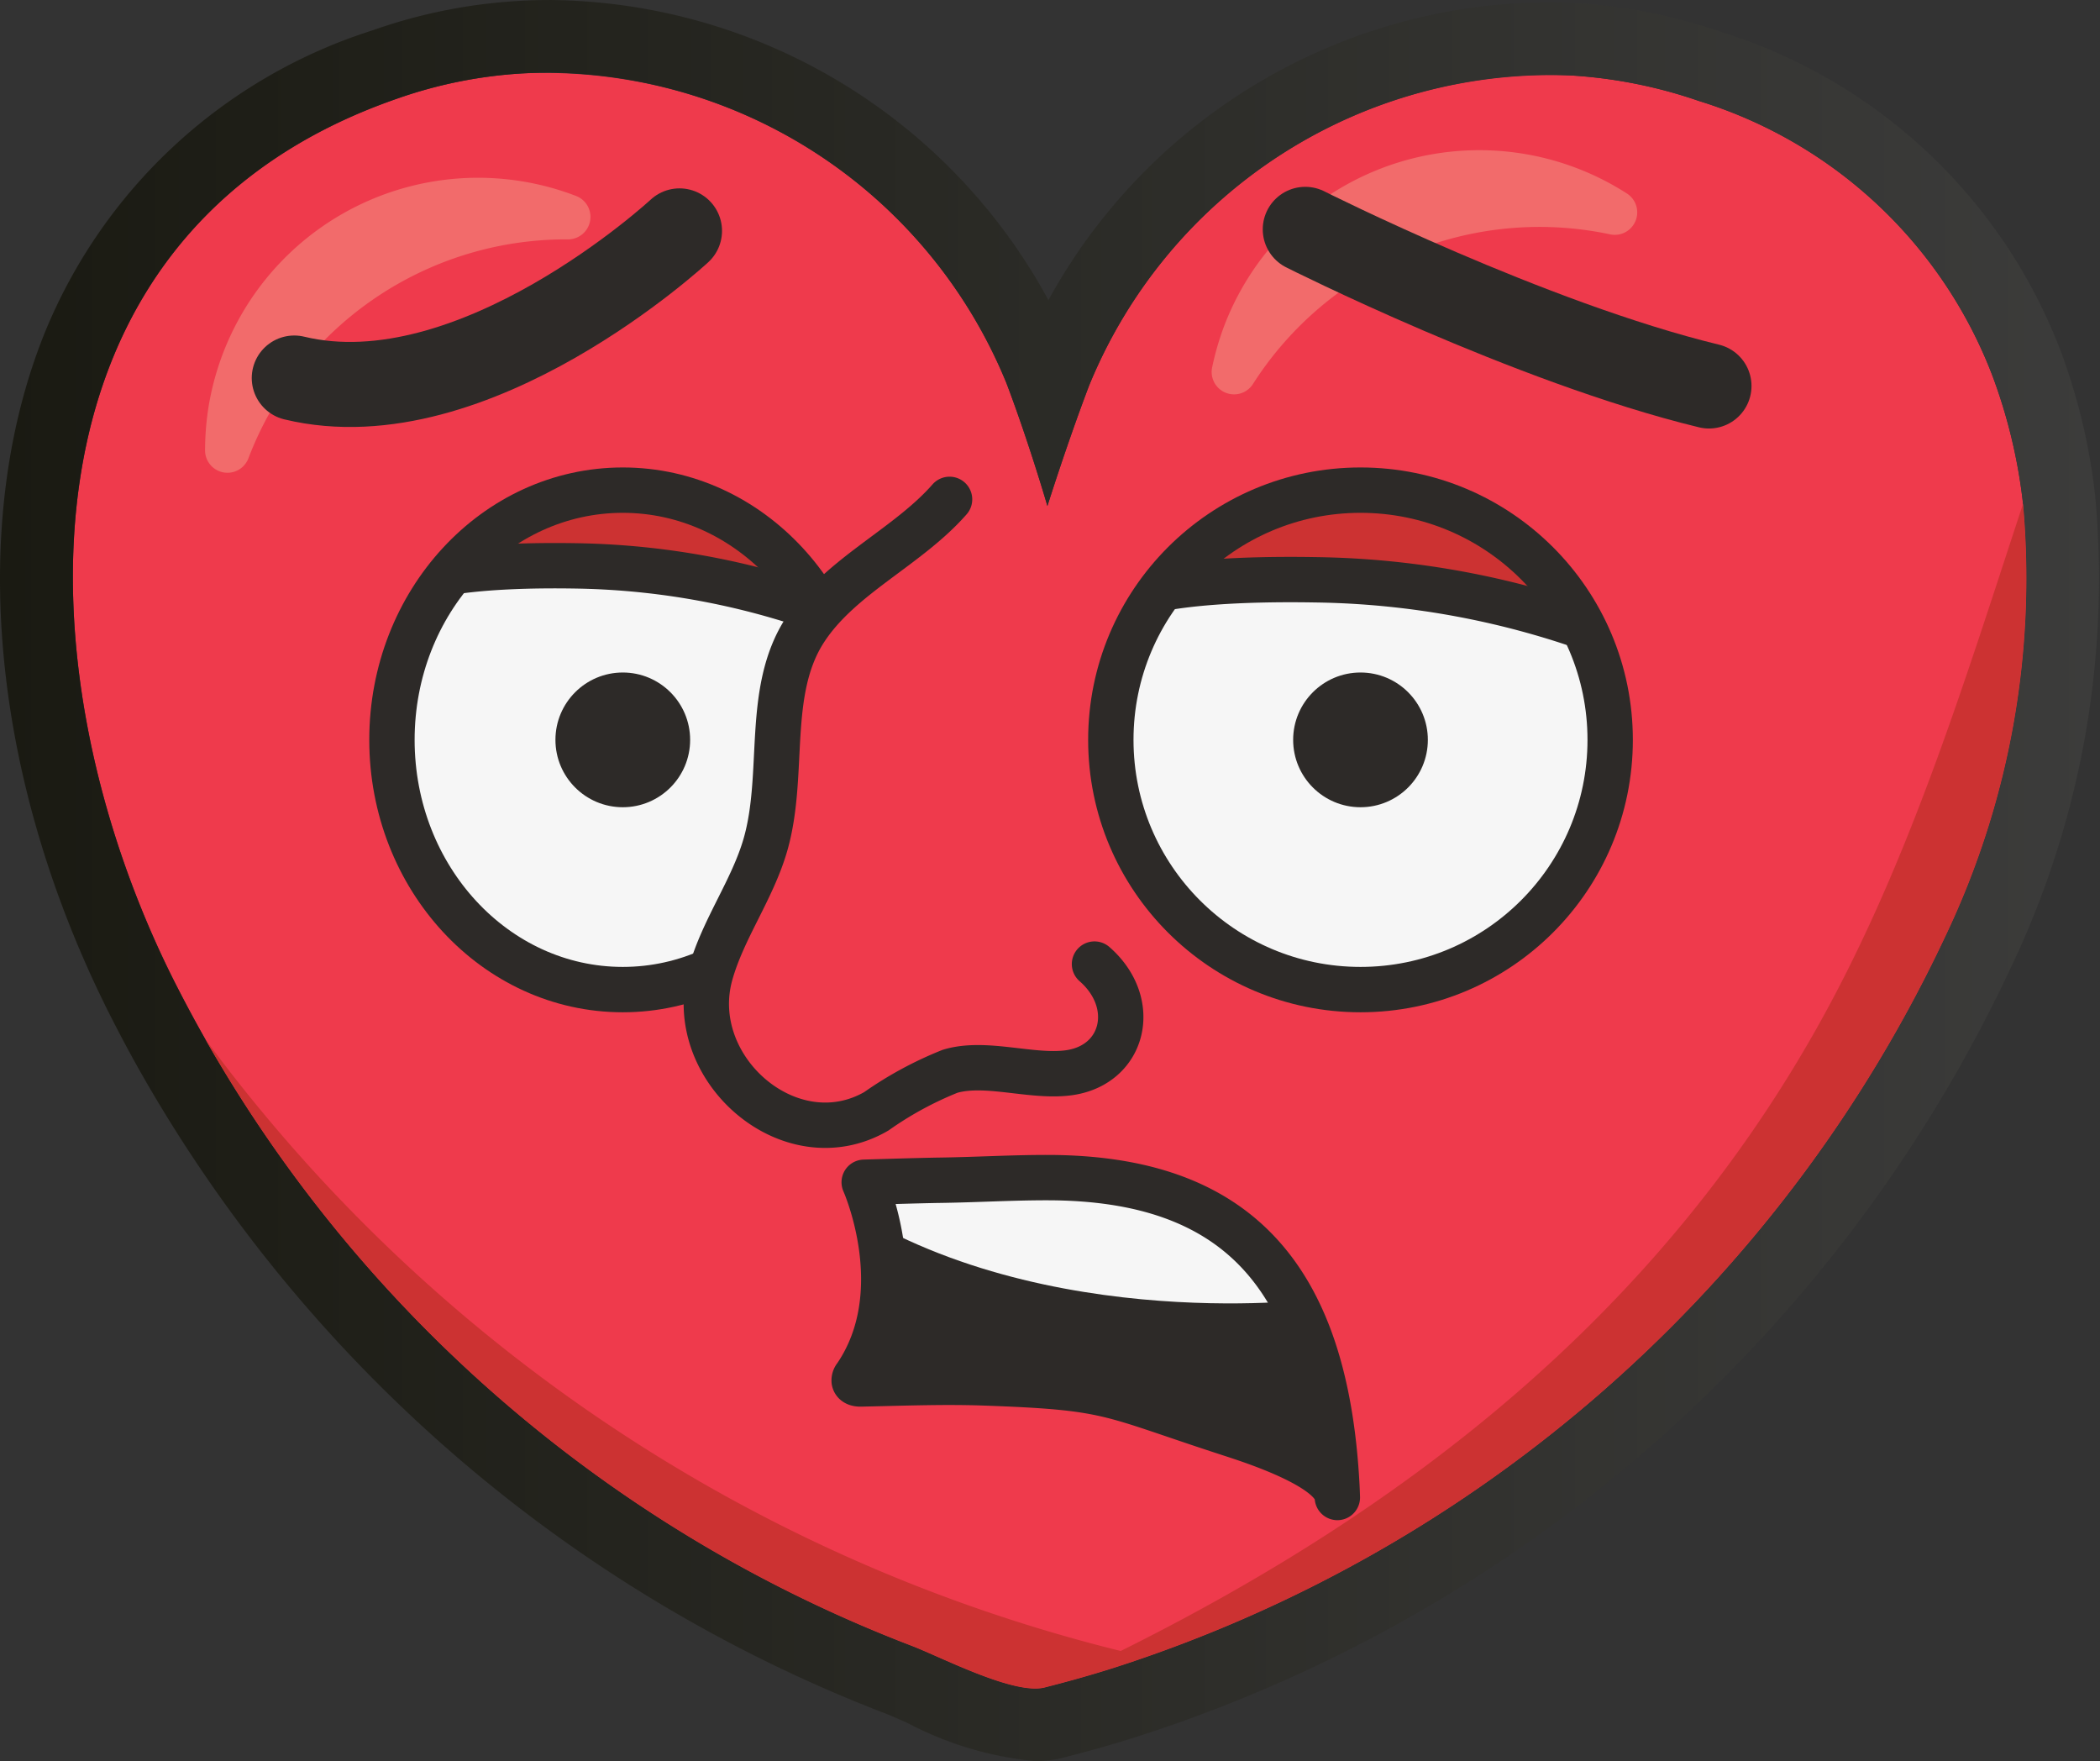 <svg xmlns="http://www.w3.org/2000/svg" xmlns:xlink="http://www.w3.org/1999/xlink" viewBox="0 0 76.489 64.133"><rect x="0" y="0" width="76.489" height="64.133" fill="#333333" stroke="none"/><defs><style>.a,.g{fill:#f6f6f6;}.a,.b,.i,.k,.m,.n,.p{stroke:#2d2a28;}.a,.k,.m,.n{stroke-miterlimit:10;}.a,.b,.i,.k,.n,.p{stroke-width:1.652px;}.b,.j{fill:#2d2a28;}.b,.i,.m,.n,.p{stroke-linecap:round;}.b,.i,.p{stroke-linejoin:round;}.c,.n{fill:#ef3a4c;}.d{fill:url(#a);}.e,.i{fill:#cc3232;}.f{fill:#f26b6b;}.h{clip-path:url(#b);}.k,.m,.p{fill:none;}.l{clip-path:url(#c);}.m{stroke-width:3.097px;}.o{clip-path:url(#d);}</style><linearGradient id="a" x1="-0" y1="32.067" x2="76.489" y2="32.067" gradientUnits="userSpaceOnUse"><stop offset="0" stop-color="#1a1a12"/><stop offset="1" stop-color="#3c3c3b"/></linearGradient><clipPath id="b"><circle class="a" cx="49.554" cy="26.943" r="9.094"/></clipPath><clipPath id="c"><ellipse class="a" cx="22.684" cy="26.943" rx="8.408" ry="9.094"/></clipPath><clipPath id="d"><path class="b" d="M48.694,54.108c-.406-7.712-3.711-11.206-10.505-11.224-1.322-.003-2.643.078-3.965.096-.764.011-2.747.073-2.747.073s1.795,4.002-.313,7.076a.212.212,0,0,0-.052.159c.021.093.143.112.239.11,1.482-.03,2.999-.091,4.491-.039,4.698.165,4.466.395,8.946,1.849.854.277,3.894,1.249,3.923,2.324Q48.705,54.321,48.694,54.108Z"/></clipPath></defs><path class="c" d="M70.858,34.094A50.552,50.552,0,0,1,40.618,60.721c-.855.273-1.709.511-2.573.731-1.119.282-3.789-1.119-4.855-1.524A50.304,50.304,0,0,1,7.47,37.83c-.396-.696-.766-1.392-1.128-2.106C.712,24.534.183,8.55,14.448,3.598a16.671,16.671,0,0,1,4.591-.925A18.163,18.163,0,0,1,36.661,13.96c.819,2.159,1.489,4.467,1.489,4.467s.696-2.22,1.516-4.379A18.183,18.183,0,0,1,57.288,2.752a17.417,17.417,0,0,1,4.591.925A16.705,16.705,0,0,1,72.576,13.696,19.495,19.495,0,0,1,73.686,18.348,30.292,30.292,0,0,1,70.858,34.094Z"/><path class="d" d="M20.016,2.644A18.192,18.192,0,0,1,36.661,13.96c.819,2.159,1.489,4.467,1.489,4.467s.696-2.22,1.516-4.379A18.213,18.213,0,0,1,56.329,2.724q.479,0,.959.028a17.419,17.419,0,0,1,4.591.925A16.705,16.705,0,0,1,72.576,13.696,19.49,19.49,0,0,1,73.686,18.348a30.292,30.292,0,0,1-2.828,15.746A50.552,50.552,0,0,1,40.618,60.721c-.855.273-1.709.511-2.573.731a1.396,1.396,0,0,1-.339.037c-1.249,0-3.547-1.193-4.517-1.562A50.304,50.304,0,0,1,7.47,37.83c-.396-.696-.766-1.392-1.128-2.106C.712,24.534.183,8.55,14.448,3.598a16.67,16.67,0,0,1,4.591-.925c.325-.02.652-.029.977-.029m0-2.643c-.378,0-.761.011-1.136.034A19.304,19.304,0,0,0,13.572,1.104a19.144,19.144,0,0,0-11.929,10.981C-1.194,19.083-.32,28.364,3.981,36.912c.407.805.796,1.531,1.192,2.226a53.146,53.146,0,0,0,27.088,23.265c.197.075.472.198.786.337a12.509,12.509,0,0,0,4.66,1.394,4.031,4.031,0,0,0,.984-.117c1.009-.257,1.9-.511,2.732-.777A53.039,53.039,0,0,0,73.262,35.193a32.861,32.861,0,0,0,3.049-17.157,22.1,22.1,0,0,0-1.262-5.274A19.414,19.414,0,0,0,62.749,1.181,20.04,20.04,0,0,0,57.452.114c-.38-.022-.752-.033-1.123-.033A20.888,20.888,0,0,0,38.187,10.93,20.866,20.866,0,0,0,20.016 0Z"/><path class="e" d="M73.686,18.348c-2.16,6.55-4.216,13.318-7.652,19.337C60.181,47.942,51.271,54.928,40.82,60.122A58.959,58.959,0,0,1,7.47,37.83a50.304,50.304,0,0,0,25.72,22.099c1.066.405,3.736,1.806,4.855,1.524.863-.22,1.718-.458,2.573-.732a50.561,50.561,0,0,0,30.24-26.627A30.292,30.292,0,0,0,73.686,18.348Z"/><path class="f" d="M21,7.143A.818.818,0,0,1,20.663,8.717l-.039-0A12.381,12.381,0,0,0,9.049,16.687a.816.816,0,0,1-1.58-.285A10.317,10.317,0,0,1,7.594,14.826,9.947,9.947,0,0,1,21,7.143Z"/><path class="f" d="M59.274,7.057a.818.818,0,0,1-.648,1.473l-.038-.008a12.381,12.381,0,0,0-12.95,5.46.816.816,0,0,1-1.489-.599,10.316,10.316,0,0,1,.441-1.518A9.947,9.947,0,0,1,59.274,7.057Z"/><circle class="g" cx="49.554" cy="26.943" r="9.094"/><g class="h"><path class="i" d="M40.738,21.909s1.129-.894,7.159-.796a31.13,31.13,0,0,1,10.473,1.959V8.839H40.738Z"/><circle class="j" cx="49.554" cy="26.943" r="2.453"/></g><circle class="k" cx="49.554" cy="26.943" r="9.094"/><ellipse class="g" cx="22.684" cy="26.943" rx="8.408" ry="9.094"/><g class="l"><path class="i" d="M14.533,21.403s.94-.894,6.515-.795a27.906,27.906,0,0,1,9.787,1.959V8.333H14.533Z"/><circle class="j" cx="22.684" cy="26.943" r="2.453"/></g><ellipse class="k" cx="22.684" cy="26.943" rx="8.408" ry="9.094"/><path class="m" d="M47.542,8.352s8.181,4.123,14.705,5.704"/><path class="m" d="M24.75,8.408s-7.484,6.94-14.032,5.358"/><path class="n" d="M34.586,18.185c-1.535,1.751-3.971,2.777-5.256,4.741-1.468,2.241-.71,5.25-1.448,7.826-.471,1.643-1.542,3.066-2.004,4.711-.968,3.445,2.905,6.821,6.041,5.006a13.09,13.09,0,0,1,2.688-1.458c1.286-.382,2.943.228,4.289.059,2.046-.257,2.608-2.531.969-3.962"/><path class="j" d="M48.694,54.108c-.406-7.712-3.711-11.206-10.505-11.224-1.322-.003-2.643.078-3.965.096-.764.011-2.747.073-2.747.073s1.795,4.002-.313,7.076a.212.212,0,0,0-.052.159c.021.093.143.112.239.11,1.482-.03,2.999-.091,4.491-.039,4.698.165,4.466.395,8.946,1.849.854.277,3.894,1.249,3.923,2.324Q48.705,54.321,48.694,54.108Z"/><g class="o"><path class="g" d="M47.838,47.315S37.153,48.664,29.814,43.265V39.919L48.711,44.362Z"/></g><path class="p" d="M48.694,54.108c-.406-7.712-3.711-11.206-10.505-11.224-1.322-.003-2.643.078-3.965.096-.764.011-2.747.073-2.747.073s1.795,4.002-.313,7.076a.212.212,0,0,0-.052.159c.021.093.143.112.239.11,1.482-.03,2.999-.091,4.491-.039,4.698.165,4.466.395,8.946,1.849.854.277,3.894,1.249,3.923,2.324Q48.705,54.321,48.694,54.108Z"/></svg>